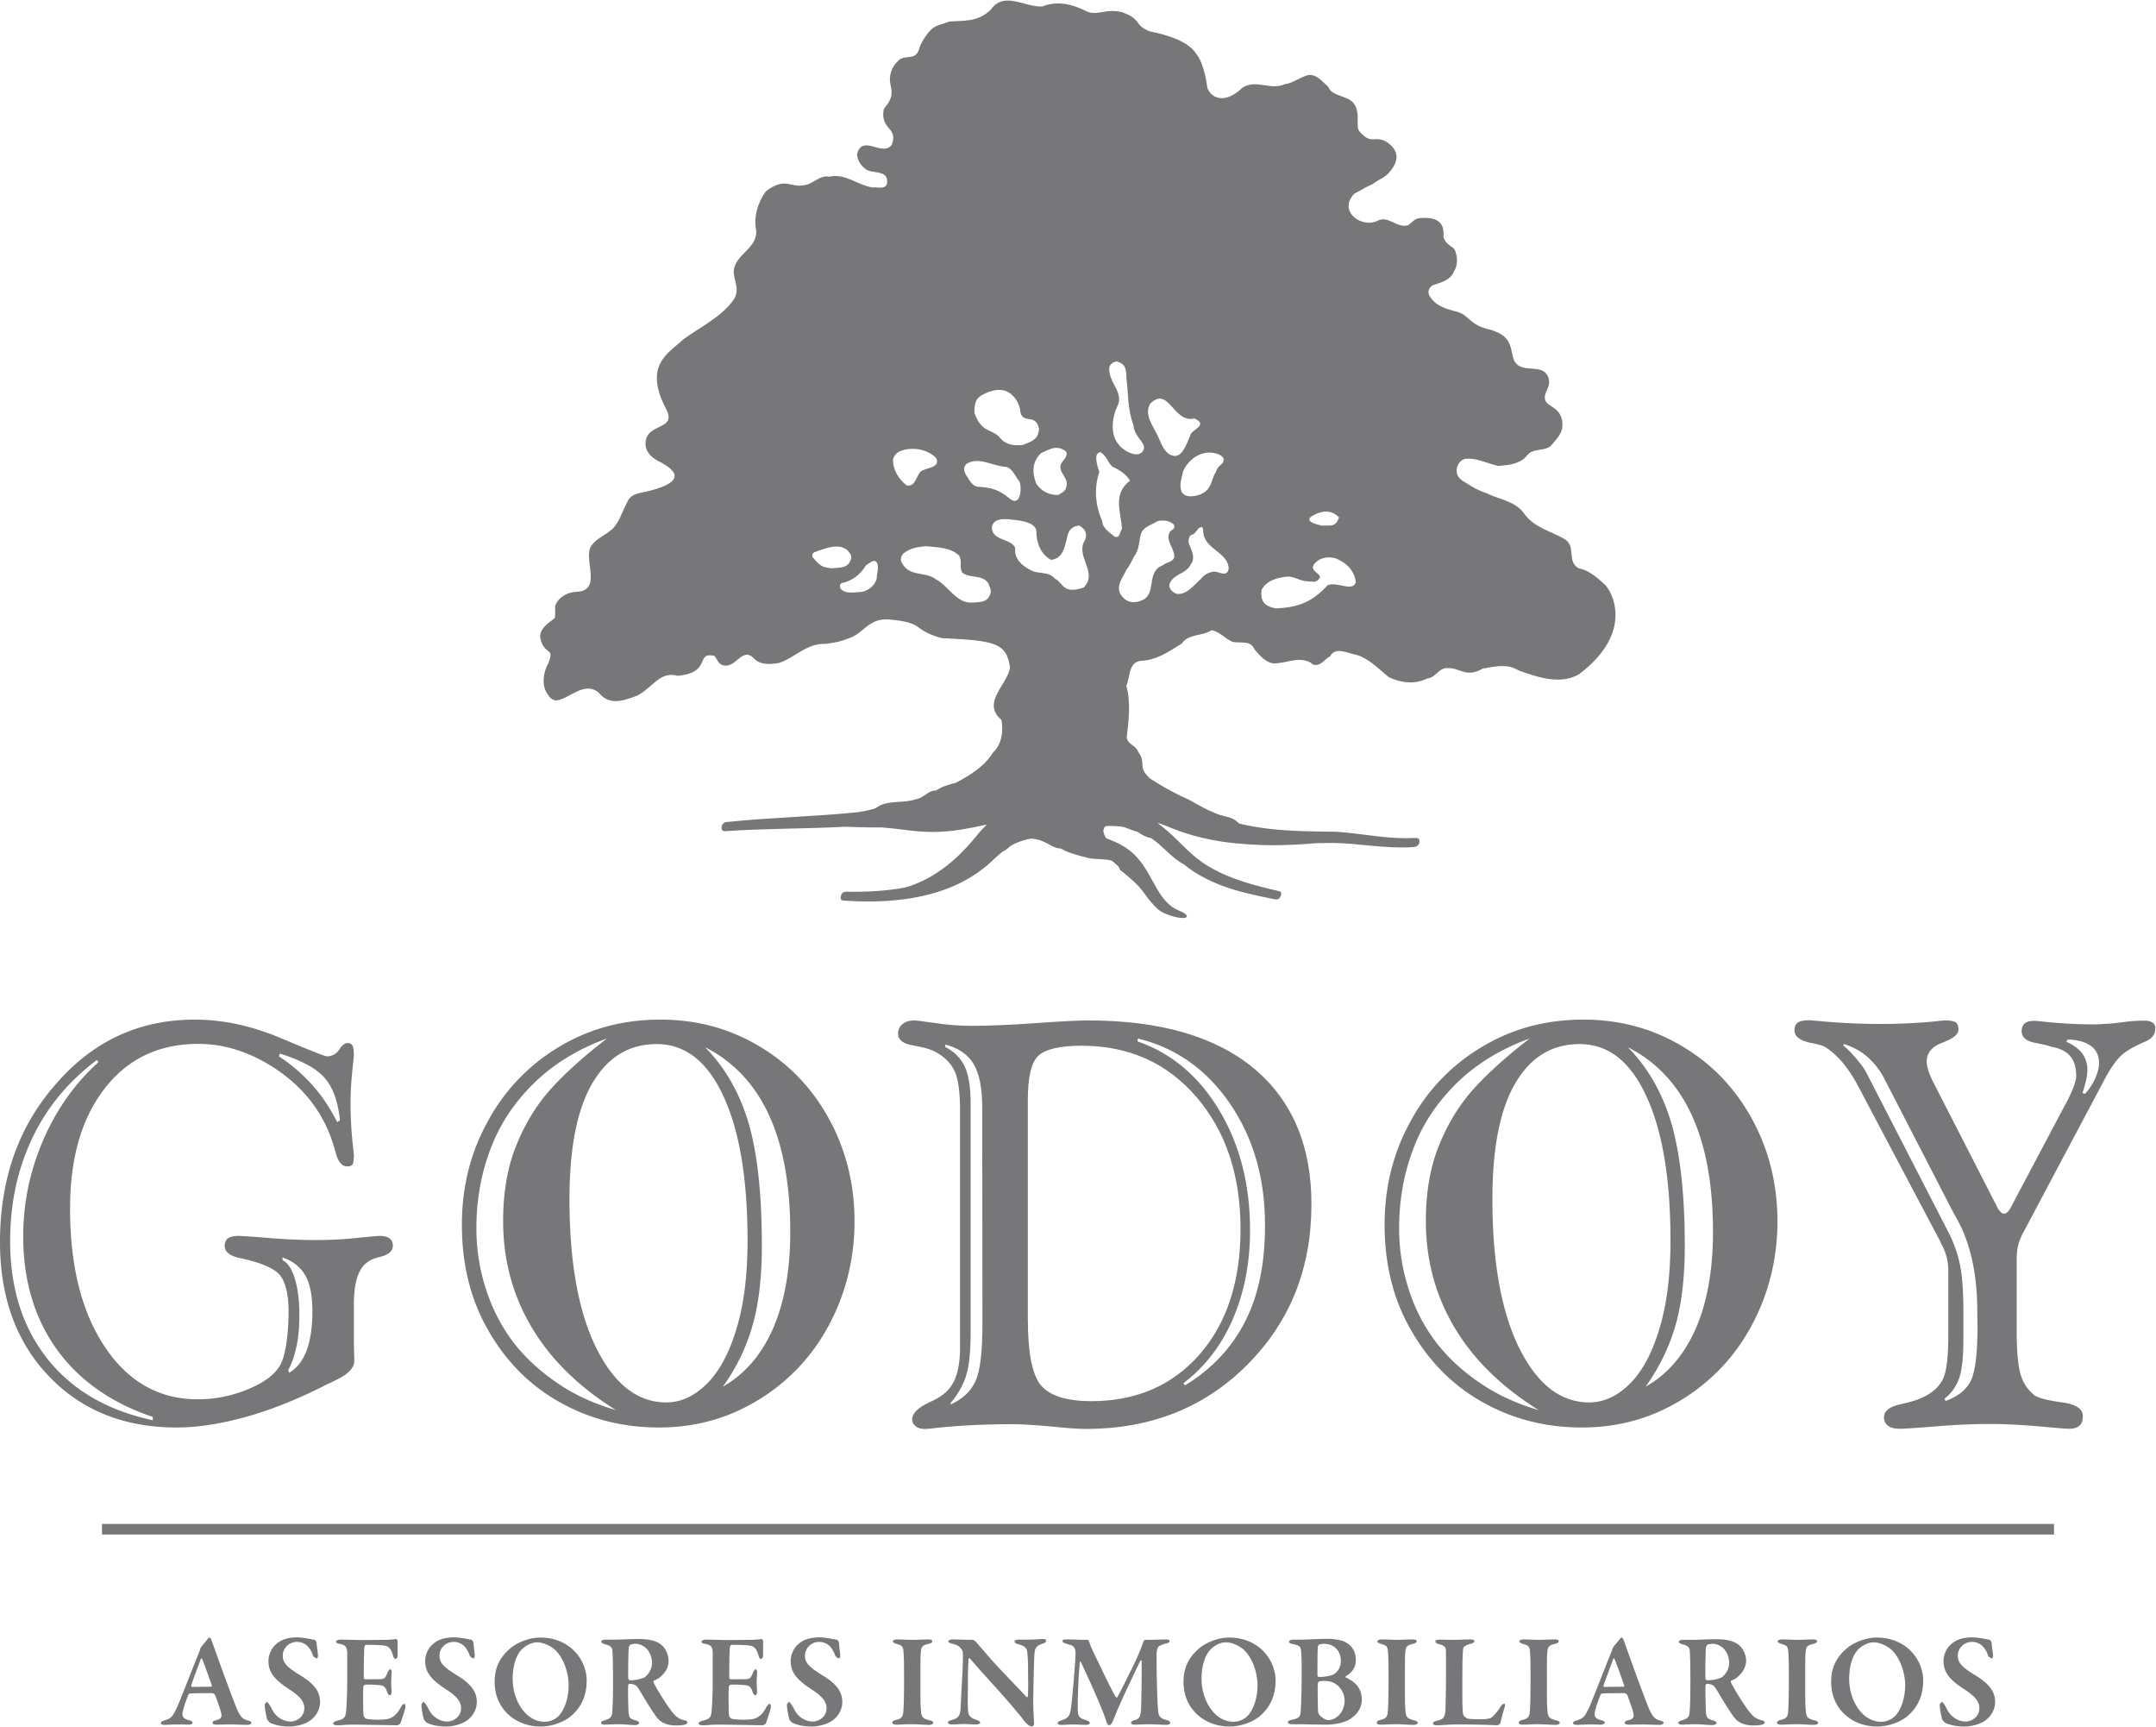 <svg id="Layer_1" xmlns="http://www.w3.org/2000/svg" viewBox="0 0 104 83.28"><style>.st0{fill-rule:evenodd;clip-rule:evenodd}.st0,.st1{fill:#77777a}</style><path id="XMLID_74_" class="st0" d="M2.29 65.53c-1.2-1.51-1.8-3.4-1.8-5.68 0-1.83.36-3.48 1.07-4.97s1.75-2.74 3.11-3.76l.08.1c-1.14 1.03-2.03 2.29-2.67 3.77-.64 1.49-.96 3.03-.96 4.63 0 2.12.54 3.94 1.61 5.44 1.08 1.5 2.62 2.59 4.64 3.27v.16c-2.19-.47-3.88-1.45-5.08-2.96zm13.36-13.56c.4.45.65 1.13.75 2.05l-.13.1c-.35-.69-.75-1.29-1.21-1.8a8.02 8.02 0 0 0-1.61-1.38l.05-.13c1.04.32 1.75.71 2.15 1.16zm1.55 9.74c.04-.15.1-.3.17-.43.15-.3.43-.51.75-.61.09-.03.19-.05.29-.08.36-.1.54-.27.54-.52 0-.15-.05-.27-.16-.35-.11-.08-.27-.12-.49-.12-.06 0-.42.03-1.09.1-.67.07-1.31.1-1.94.1-.71 0-1.48-.03-2.32-.1-.84-.07-1.32-.1-1.43-.1-.25 0-.42.04-.53.12-.1.08-.15.2-.15.37 0 .27.23.46.68.57.3.06 1.63.33 2.02.88.25.36.38.92.38 1.69 0 .65-.05 1.22-.13 1.71-.09.5-.21.84-.37 1.04-.3.42-.83.77-1.57 1.06s-1.5.44-2.31.44c-1.86 0-3.35-.84-4.47-2.51-1.13-1.68-1.69-3.91-1.69-6.69 0-2.44.56-4.37 1.68-5.8 1.11-1.43 2.62-2.14 4.51-2.14 1.25 0 2.47.39 3.66 1.16 1.19.78 2.04 1.76 2.57 2.95.15.33.28.72.4 1.16.12.43.3.64.55.64.12 0 .2-.03.25-.09.05-.06.07-.22.07-.5-.01-.05-.02-.17-.04-.36-.09-.77-.12-1.49-.12-2.16 0-.46.03-.94.08-1.44s.08-.77.08-.81c0-.23-.02-.39-.07-.47a.24.24 0 0 0-.22-.12c-.14 0-.28.1-.42.32-.14.21-.34.32-.6.32-.09 0-.82-.29-2.22-.88s-2.78-.89-4.15-.89c-2.65 0-4.88 1.02-6.67 3.08C.9 54.3 0 56.85 0 59.9c0 2.67.79 4.83 2.36 6.47 1.57 1.64 3.62 2.47 6.16 2.47 1.03 0 2.17-.18 3.41-.53 1.24-.35 2.51-.87 3.82-1.54.11-.05.26-.12.46-.22.59-.28.88-.59.88-.93 0-.04 0-.17-.01-.37 0-.2-.01-.37-.01-.51v-1.63c-.01-.61.04-1.07.13-1.4zm-2.47-.2c.23.41.34.99.34 1.74 0 .76-.1 1.39-.28 1.88-.19.5-.47.85-.84 1.07l-.05-.13c.18-.31.31-.69.4-1.14.1-.44.14-.94.14-1.49 0-.72-.07-1.31-.22-1.78-.14-.47-.34-.76-.59-.89v-.13c.5.17.86.46 1.1.87z"/><path id="XMLID_68_" class="st0" d="M22.28 59.06c0-1.83.42-3.5 1.27-5.02a9.302 9.302 0 0 1 3.46-3.58c1.46-.87 3.07-1.29 4.85-1.29 1.73 0 3.31.42 4.74 1.27 1.43.84 2.56 2.01 3.38 3.5s1.24 3.15 1.24 4.96c0 1.39-.25 2.7-.74 3.94-.5 1.24-1.18 2.31-2.05 3.2-.87.89-1.88 1.58-3 2.07-1.14.49-2.35.73-3.65.73-1.75 0-3.34-.41-4.78-1.22-1.45-.81-2.59-1.97-3.44-3.45-.86-1.49-1.28-3.19-1.28-5.11zM29.71 68c-1.81-1.13-3.17-2.47-4.08-4.02-.91-1.55-1.36-3.24-1.36-5.09 0-1.4.21-2.63.65-3.69.43-1.06 1-1.97 1.7-2.74.71-.77 1.59-1.56 2.66-2.38-1.41.51-2.59 1.24-3.54 2.17-.94.93-1.65 1.99-2.09 3.19-.45 1.19-.67 2.46-.67 3.79 0 .97.14 1.93.44 2.87.3.95.72 1.79 1.29 2.56.57.76 1.28 1.42 2.11 1.99.82.58 1.79 1.03 2.89 1.35zm-2.24-10.16c0 3.05.44 5.45 1.3 7.18.87 1.74 1.99 2.61 3.37 2.61.7 0 1.35-.3 1.95-.89.6-.59 1.08-1.48 1.43-2.64.36-1.17.54-2.59.54-4.28 0-2.97-.39-5.3-1.17-6.97-.77-1.67-1.85-2.5-3.21-2.5-1.33 0-2.36.62-3.1 1.88-.74 1.25-1.11 3.12-1.11 5.61zm7.4 9.03c1.04-.59 1.85-1.52 2.41-2.78.56-1.28.84-2.84.84-4.68 0-4.55-1.37-7.52-4.11-8.91.98.99 1.68 2.23 2.11 3.69.42 1.47.63 3.42.63 5.89 0 1.56-.16 2.87-.47 3.91a9.42 9.42 0 0 1-1.41 2.88z"/><path id="XMLID_62_" class="st0" d="M66.79 59.06c0-1.83.42-3.5 1.27-5.02a9.257 9.257 0 0 1 3.47-3.58c1.46-.87 3.07-1.29 4.85-1.29 1.73 0 3.31.42 4.74 1.27 1.43.84 2.56 2.01 3.38 3.5s1.24 3.15 1.24 4.96c0 1.39-.25 2.7-.74 3.94-.5 1.24-1.18 2.31-2.05 3.2s-1.88 1.58-3 2.07c-1.14.49-2.35.73-3.65.73-1.75 0-3.34-.41-4.78-1.22-1.45-.81-2.59-1.97-3.44-3.45-.87-1.49-1.29-3.19-1.29-5.11zM74.22 68c-1.81-1.13-3.17-2.47-4.08-4.02s-1.36-3.24-1.36-5.09c0-1.4.21-2.63.65-3.69.43-1.06 1-1.97 1.7-2.74.71-.77 1.59-1.56 2.66-2.38-1.41.51-2.59 1.24-3.54 2.17-.94.93-1.65 1.99-2.09 3.19-.45 1.19-.67 2.46-.67 3.79 0 .97.14 1.93.44 2.87.29.95.72 1.79 1.29 2.56.57.76 1.28 1.42 2.11 1.99.83.58 1.79 1.03 2.89 1.35zm-2.23-10.16c0 3.05.44 5.45 1.3 7.18.87 1.74 1.99 2.61 3.37 2.61.7 0 1.35-.3 1.95-.89.6-.59 1.08-1.48 1.43-2.64.36-1.17.54-2.59.54-4.28 0-2.97-.39-5.3-1.17-6.97-.77-1.67-1.84-2.5-3.21-2.5-1.33 0-2.36.62-3.1 1.88-.74 1.25-1.11 3.12-1.11 5.61zm7.39 9.03c1.05-.59 1.85-1.52 2.41-2.78.56-1.28.84-2.84.84-4.68 0-4.55-1.37-7.52-4.11-8.91.98.99 1.68 2.23 2.11 3.69.42 1.47.64 3.42.64 5.89 0 1.56-.16 2.87-.47 3.91a9.677 9.677 0 0 1-1.42 2.88z"/><path id="XMLID_57_" class="st0" d="M60.48 51.52c-1.86-1.54-4.52-2.31-7.98-2.31-.46 0-1.31.04-2.56.13s-2.27.13-3.07.13c-.54 0-1.11-.04-1.73-.13-.61-.09-.96-.13-1.04-.13-.24 0-.43.06-.57.18-.14.12-.21.27-.21.46 0 .3.25.49.74.57.5.08.86.19 1.09.32.44.24.74.56.91.94s.25 1.01.25 1.89V65c0 .63-.09 1.14-.25 1.52-.17.39-.44.68-.81.89-.1.07-.26.14-.45.23-.53.25-.8.52-.8.81 0 .13.06.25.17.33.11.09.25.13.43.13.02 0 .1 0 .21-.01 1.17-.14 2.51-.22 4.05-.22.44 0 1.05.04 1.83.11.78.08 1.34.12 1.68.12 3.14 0 5.74-1.03 7.8-3.1 2.06-2.07 3.09-4.64 3.09-7.72.01-2.83-.93-5.03-2.78-6.57zM47.39 63.85c0 1.36-.11 2.28-.34 2.76-.22.49-.62.86-1.19 1.12v-.08c.34-.4.59-.83.74-1.3.15-.47.22-1.16.22-2.07V53.21c0-.77-.09-1.36-.28-1.77-.19-.41-.5-.72-.94-.95v-.12c.64.17 1.1.49 1.37.95.27.46.41 1.16.41 2.09l.01 10.44zm2.85 2.99c-.44-.49-.66-1.57-.66-3.25V53.03c0-1.1.17-1.81.52-2.13.35-.31 1.04-.47 2.08-.47 2.26 0 4.11.82 5.53 2.47 1.42 1.65 2.13 3.77 2.13 6.37 0 2.52-.66 4.54-1.97 6.04s-3.06 2.26-5.23 2.26c-1.15 0-1.95-.24-2.4-.73zm9.84-3.15c-.64 1.28-1.61 2.32-2.92 3.12l-.07-.11c1.04-.79 1.83-1.82 2.38-3.09.55-1.28.83-2.7.83-4.29 0-2.21-.5-4.13-1.48-5.77s-2.3-2.76-3.95-3.33l.02-.14c1.83.45 3.31 1.49 4.44 3.14s1.69 3.6 1.69 5.84c.01 1.82-.3 3.36-.94 4.63z"/><path id="XMLID_53_" class="st0" d="M103.85 49.33c-.1-.08-.23-.11-.4-.11-.33 0-.69.02-1.09.08-.4.05-.64.07-.7.07h-.08c-.2.02-.38.03-.57.03-.76 0-1.56-.04-2.42-.13-.24-.03-.39-.04-.45-.04-.21 0-.37.04-.47.12-.1.08-.15.2-.15.38 0 .3.23.49.7.57.31.06.55.11.73.18.41.07.72.22.91.45.2.23.29.56.29.97 0 .23-.16.67-.48 1.29l-.07.12-2.58 4.87c-.06.12-.12.21-.18.27-.06.05-.11.08-.17.08-.05 0-.1-.02-.16-.08a.865.865 0 0 1-.15-.2l-3.03-5.92c-.12-.22-.22-.44-.29-.64-.07-.2-.1-.37-.1-.5 0-.41.25-.72.76-.91.51-.19.77-.4.77-.62 0-.17-.04-.29-.12-.35-.09-.06-.26-.1-.53-.1-.05 0-.2.01-.42.04-.93.09-1.82.13-2.67.13-1.02 0-2.05-.05-3.07-.15-.2-.01-.32-.03-.37-.03-.27 0-.46.04-.57.11-.1.07-.16.2-.16.37 0 .3.26.5.78.61.28.05.49.11.62.16.28.14.57.4.89.75.3.36.58.78.82 1.25l3.93 7.43c.01.04.03.07.05.11.22.4.33.83.33 1.26v3.17c0 .99-.08 1.66-.23 2.02s-.44.65-.85.87c-.24.14-.63.28-1.19.4-.56.12-.83.33-.83.64 0 .18.07.31.2.41.13.1.32.14.57.14.22 0 .82-.04 1.8-.12.98-.08 1.84-.11 2.57-.11.68 0 1.44.04 2.29.11.85.08 1.35.12 1.49.12.23 0 .4-.05.51-.15s.16-.25.16-.46c0-.35-.33-.57-.99-.66-.66-.09-1.1-.2-1.31-.32-.33-.25-.56-.58-.69-.99-.13-.41-.2-1.13-.2-2.18V60.8c0-.32.02-.56.07-.74.04-.18.12-.37.22-.57l3.93-7.4c.26-.5.52-.89.81-1.18.41-.37 1.02-.61 1.19-.69.31-.14.46-.34.46-.59.03-.11-.01-.22-.11-.3zm-8.46 14.59c0 1.36-.11 2.25-.33 2.68-.22.43-.62.75-1.21.96l-.05-.11c.34-.27.57-.6.71-1s.2-1.05.2-1.97v-1.22c0-.99-.06-1.76-.17-2.29s-.3-1.06-.57-1.58l-3.93-7.64c-.08-.16-.22-.37-.44-.63-.21-.26-.44-.5-.69-.71l.05-.06c.43.14.8.34 1.12.62.32.28.58.61.79 1l3.31 6.42c.04.08.11.2.21.38.66 1.17.99 2.67.99 4.49l.01.66zm5.69-11.94c-.12.28-.29.53-.5.77l-.13-.04c.08-.23.14-.44.18-.62.04-.18.06-.35.06-.5 0-.31-.09-.57-.25-.79-.17-.22-.42-.41-.76-.56l.05-.11c.5.01.87.12 1.13.31.26.19.39.46.39.8.01.21-.05.46-.17.74z"/><g><path class="st1" d="M10.21 79.12l.26.72c.35.99.79 2.16.92 2.48.21.52.35.59.57.65.11.03.17.07.17.11 0 .04-.06.1-.21.1-.16 0-.64-.02-.84-.02-.21 0-.46.01-.63.01-.13 0-.2-.04-.2-.1 0-.03.04-.09.17-.11.26-.06.27-.17.26-.27-.01-.17-.15-.53-.3-.94 0-.02-.08-.1-.15-.1-.68 0-.99.01-1.08.02-.02 0-.06.04-.07.07-.2.51-.28.8-.28.93s.07.22.3.28c.13.03.19.07.19.13 0 .05-.09.09-.19.09-.11 0-.28-.01-.51-.01-.25 0-.54.02-.64.02-.15 0-.19-.04-.19-.08s.02-.09.16-.13c.33-.09.4-.19.59-.57.15-.31.85-2.14 1.11-2.76.01-.02.04-.1.04-.13 0-.02.02-.05.05-.09.06-.09.24-.29.29-.36.04-.06.09-.09.11-.09s.05.02.1.15zm.01 2.17c-.1-.3-.38-1.08-.47-1.29-.01-.04-.05-.03-.07.02-.11.31-.42 1.12-.46 1.27 0 .03.02.06.04.06.25 0 .72-.01.93-.01.01 0 .04-.02.03-.05zM15.18 79.08c.02 0 .08.1.09.13 0 .09.07.58.07.6 0 .1-.02.16-.06.16-.05 0-.15-.06-.19-.15-.06-.21-.2-.39-.28-.46a.726.726 0 0 0-.51-.18c-.3 0-.66.25-.66.67 0 .38.28.59.86.95.79.48.94.89.94 1.29 0 .33-.19.72-.57.94-.22.13-.59.23-.9.23-.38 0-.66-.06-.92-.17-.05-.02-.17-.16-.17-.19-.05-.22-.11-.5-.11-.69 0-.04.07-.13.1-.13.05 0 .15.15.25.35.19.39.57.59.89.59.3 0 .67-.23.67-.64 0-.27-.13-.53-.72-.91-.66-.43-1.01-.79-1.01-1.36 0-.37.19-.68.39-.84.21-.18.51-.31 1.02-.31.3.01.65.09.82.12zM18.53 79.08c.21 0 .48-.02.57-.04.02 0 .07.04.08.09v.69c0 .09-.04.18-.1.18-.06 0-.11-.1-.12-.16-.09-.36-.26-.46-.41-.48-.12-.02-.4-.04-.89-.04-.02 0-.08.02-.09.18-.01.16-.03 1.05-.02 1.41 0 .02.02.07.06.07h.51c.46 0 .44-.02.57-.31.04-.1.09-.17.14-.17.05 0 .07.11.06.18-.01.18-.02.3-.02.44 0 .17.01.28.02.44 0 .11-.03.19-.09.19-.05 0-.1-.08-.12-.14-.09-.28-.17-.33-.42-.35-.2-.02-.44-.02-.64-.02-.02 0-.09.06-.09.08-.02.18-.02.68-.01.89 0 .15 0 .39.02.53.02.06.08.14.14.15.1.02.3.04.52.04.19 0 .43 0 .59-.06.19-.07.37-.22.51-.48.09-.17.15-.22.2-.22.07 0 .06.13.05.19 0 .05-.19.64-.24.75-.02.04-.12.09-.15.09-.07 0-1.66-.03-2.14-.03-.43 0-.5.03-.73.03-.12 0-.22-.02-.22-.09 0-.06.09-.1.19-.13.33-.08.41-.14.44-.49.02-.27.05-.76.05-1.56v-1.24c-.01-.23-.07-.36-.34-.41-.13-.02-.2-.05-.2-.11s.11-.1.2-.1c.3 0 .83.02 1.16.02l.96-.01zM22.75 79.08c.02 0 .08.1.09.13 0 .09.06.58.06.6 0 .1-.02.16-.06.16-.05 0-.15-.06-.19-.15-.07-.21-.2-.39-.28-.46a.726.726 0 0 0-.51-.18c-.3 0-.66.25-.66.67 0 .38.28.59.86.95.79.48.94.89.94 1.29 0 .33-.19.72-.57.94-.22.13-.59.23-.9.23-.38 0-.66-.06-.92-.17-.05-.02-.17-.16-.17-.19-.05-.22-.11-.5-.11-.69 0-.04.07-.13.1-.13.05 0 .15.15.25.35.19.39.57.59.89.59.3 0 .67-.23.67-.64 0-.27-.13-.53-.72-.91-.66-.43-1.01-.79-1.01-1.36 0-.37.19-.68.39-.84.21-.18.51-.31 1.02-.31.32.01.66.09.83.12zM28.3 81.05c0 .84-.36 1.39-.81 1.75-.37.28-.91.46-1.41.46-.68 0-1.27-.26-1.67-.69-.35-.37-.55-.88-.55-1.47 0-.79.35-1.29.83-1.67.29-.22.83-.46 1.37-.46 1.42 0 2.24 1.06 2.24 2.08zm-3.12-1.52c-.22.21-.45.68-.45 1.44 0 .99.6 2.06 1.54 2.06.35 0 .57-.18.66-.26.27-.27.5-.82.5-1.51 0-.51-.2-1.28-.67-1.71-.22-.19-.57-.35-.85-.35-.29 0-.58.18-.73.33zM31.79 80.92c-.02.02-.16.09-.25.13-.03.01-.02.07-.01.09.12.26.65 1.14.97 1.51.17.2.36.28.55.32.07.01.11.07.11.09 0 .04-.06.09-.1.1-.1.04-.35.05-.43.05-.59 0-.83-.23-.97-.42-.18-.24-.51-.77-.78-1.23-.06-.1-.15-.24-.2-.27-.04-.04-.19-.09-.31-.09-.02 0-.06.03-.07.07-.01.13 0 .98.02 1.28.02.28.06.34.36.42.11.03.15.08.15.12 0 .07-.12.1-.2.1-.22 0-.51-.04-.82-.04-.22 0-.55.02-.62.02-.16 0-.2-.04-.2-.1 0-.04.07-.08.15-.1.3-.09.37-.17.39-.37.04-.5.04-1.03.04-1.58 0-.69-.01-1.23-.03-1.41-.01-.15-.07-.25-.37-.32-.1-.03-.17-.08-.17-.13 0-.04.08-.09.19-.09h.47c.24 0 .77-.03 1.12-.03.3 0 .81.02 1.12.28.2.16.35.47.35.77 0 .35-.17.6-.46.83zm-.62-1.43a.754.754 0 0 0-.52-.22c-.02 0-.19.02-.24.04-.03.02-.07.1-.08.13-.02.22-.04 1.34-.02 1.51 0 .04.05.08.09.08.33 0 .62-.1.69-.14.17-.13.36-.36.36-.72 0-.17-.06-.46-.28-.68zM36.16 79.08c.21 0 .48-.02.57-.04.02 0 .07.04.08.09v.69c0 .09-.04.18-.1.18-.06 0-.11-.1-.12-.16-.09-.36-.26-.46-.41-.48-.12-.02-.4-.04-.89-.04-.02 0-.08.02-.09.18-.01.16-.03 1.05-.02 1.41 0 .02.02.07.06.07h.51c.46 0 .44-.02.57-.31.04-.1.09-.17.14-.17.05 0 .07.11.06.18-.01.18-.02.3-.02.44 0 .17.01.28.02.44 0 .11-.03.19-.09.19s-.1-.08-.12-.14c-.09-.28-.17-.33-.42-.35-.2-.02-.44-.02-.64-.02-.02 0-.09.06-.09.08-.02.18-.02.68-.01.89 0 .15 0 .39.02.53.02.06.08.14.14.15.1.02.3.04.52.04.19 0 .43 0 .59-.06.19-.07.37-.22.51-.48.09-.17.15-.22.2-.22.06 0 .06.13.05.19 0 .05-.19.64-.24.75-.02.04-.12.09-.15.09-.07 0-1.66-.03-2.14-.03-.43 0-.5.03-.73.03-.12 0-.22-.02-.22-.09 0-.06.09-.1.19-.13.33-.08.41-.14.44-.49.02-.27.05-.76.05-1.56v-1.24c-.01-.23-.06-.36-.34-.41-.13-.02-.2-.05-.2-.11s.11-.1.2-.1c.3 0 .83.02 1.16.02l.96-.01zM40.38 79.08c.02 0 .08.1.09.13 0 .09.06.58.06.6 0 .1-.02.16-.06.16-.05 0-.15-.06-.19-.15-.07-.21-.2-.39-.28-.46a.726.726 0 0 0-.51-.18c-.3 0-.66.25-.66.67 0 .38.28.59.86.95.79.48.94.89.94 1.29 0 .33-.19.72-.57.94-.22.13-.59.23-.9.23-.38 0-.66-.06-.92-.17-.05-.02-.17-.16-.17-.19-.05-.22-.11-.5-.11-.69 0-.04.07-.13.1-.13.05 0 .15.15.25.35.19.39.57.59.89.59.3 0 .67-.23.67-.64 0-.27-.13-.53-.72-.91-.66-.43-1.01-.79-1.01-1.36 0-.37.19-.68.39-.84.21-.18.51-.31 1.02-.31.32.01.66.09.83.12zM43.59 79.76c-.02-.31-.02-.4-.33-.48-.15-.04-.19-.09-.19-.13 0-.05.09-.09.2-.09.19 0 .52.02.73.02.31 0 .54-.02.77-.02.11 0 .2.02.2.09 0 .06-.09.11-.2.13-.32.06-.34.22-.35.39-.02.16-.02.39-.02 1.49 0 .78 0 1.05.02 1.25.02.38.06.46.42.55.11.02.18.07.18.13s-.12.09-.2.09c-.26 0-.69-.04-.96-.03-.19 0-.38.02-.62.02-.15 0-.2-.04-.2-.11 0-.04.06-.09.19-.12.3-.07.34-.2.35-.48.02-.24.03-.9.03-1.45 0-.33 0-1-.02-1.25zM45.95 79.06c.14 0 .65.02.98.02.03 0 .12.06.14.09l.54.62c.31.39 1.58 1.69 1.91 2.05.03.03.06-.02.06-.04.03-.19.01-.91.01-1.45 0-.22-.02-.52-.04-.69-.01-.13-.08-.28-.4-.36-.13-.03-.21-.07-.21-.15 0-.04.07-.08.19-.08h.44c.31 0 .57-.03.74-.03.11 0 .15.04.15.09 0 .04-.04.1-.16.13-.33.11-.37.22-.4.48-.02.23-.06 1.86-.06 2.4 0 .27.04.83.04 1 0 .06-.07.12-.1.12-.13 0-.29-.17-.35-.24a9.69 9.69 0 0 0-.42-.52c-.6-.74-1.65-1.84-2.22-2.52-.03-.04-.07.01-.07.03-.01.17-.02.32-.03.83 0 .89-.02 1.38.01 1.69.02.2.1.31.4.41.13.04.18.09.18.12 0 .07-.09.1-.21.1-.19 0-.33-.02-.56-.02-.14 0-.5.02-.61.02-.09 0-.17-.03-.17-.09 0-.07.08-.1.14-.11.3-.09.45-.14.47-.62.03-.72.11-1.95.11-2.41 0-.26-.02-.33-.04-.36-.11-.14-.16-.23-.5-.31-.07-.01-.17-.07-.17-.11.02-.05.1-.09.21-.09zM51.43 79.06c.4 0 .53.02 1.04.02.01 0 .07.06.07.09.06.19.11.31.24.58.32.66.92 1.93 1.05 2.09.01.01.05.02.06.02.15-.27.87-1.68 1.07-2.18.03-.08.15-.36.19-.5 0-.02.06-.1.08-.1.45 0 .96-.02 1.02-.02.08 0 .17.02.17.08s-.07.1-.19.12c-.1.02-.19.06-.29.11-.11.05-.15.19-.15.51 0 1.08.04 2.35.08 2.67.03.21.09.32.41.4.11.02.17.09.17.13 0 .07-.1.1-.19.1-.07 0-.68-.03-.9-.03-.11 0-.46.02-.61.02-.1 0-.19-.02-.19-.09 0-.06.09-.11.18-.13.26-.06.28-.26.3-.52.02-.31.04-1.97.03-2.29 0-.07-.04-.1-.07-.04-.2.42-.75 1.56-.93 1.98-.17.37-.3.71-.39.92-.08.19-.15.2-.18.2s-.09-.07-.12-.14c-.03-.1-.11-.35-.24-.66-.33-.82-.89-2.02-1.01-2.26-.02-.04-.04-.02-.04.02-.05.43-.11 1.55-.1 2.24 0 .37.06.45.39.55.13.04.19.09.19.14 0 .05-.08.09-.19.09-.19 0-.44-.02-.59-.02-.15 0-.42.02-.57.02-.1 0-.2-.01-.2-.09 0-.04.06-.09.17-.12.35-.12.42-.2.48-.66.06-.49.2-2.02.21-2.59 0-.09-.01-.33-.24-.39l-.26-.08c-.04-.01-.13-.06-.13-.11s.04-.08.18-.08zM61.53 81.05c0 .84-.36 1.39-.81 1.75-.37.28-.91.46-1.41.46-.68 0-1.27-.26-1.67-.69-.35-.37-.55-.88-.55-1.47 0-.79.35-1.29.83-1.67.29-.22.83-.46 1.37-.46 1.42 0 2.24 1.06 2.24 2.08zm-3.12-1.52c-.22.21-.45.68-.45 1.44 0 .99.6 2.06 1.54 2.06.35 0 .57-.18.66-.26.27-.27.5-.82.5-1.51 0-.51-.2-1.28-.67-1.71-.22-.19-.57-.35-.85-.35-.3 0-.59.18-.73.33zM64.92 80.84c-.02 0-.01.06 0 .06.44.19.77.51.77 1.06 0 .42-.24.72-.55.93-.31.22-.89.28-1.15.28-.18 0-.89-.01-1.18-.02h-.49c-.11 0-.2-.04-.2-.1 0-.06.11-.1.18-.11.39-.08.42-.17.44-.39.01-.13.05-.78.05-2.05 0-.55-.02-.88-.04-.96-.03-.14-.07-.19-.4-.26-.09-.01-.17-.05-.17-.12 0-.05.1-.09.18-.09h.42c.2 0 .99-.04 1.25-.04.37 0 .73.07.92.19.31.19.45.48.45.79.03.5-.31.71-.48.83zm-1.07-1.57c-.04 0-.15.02-.22.04-.01 0-.05.07-.06.1-.01.1-.02.29-.02 1.37 0 .03.03.09.07.09.23 0 .6-.04.75-.15.2-.14.31-.36.31-.61 0-.55-.37-.84-.83-.84zm.53 1.91c-.15-.09-.33-.12-.55-.12-.09 0-.2.02-.22.04-.02.02-.05.05-.05.3 0 .17.01.94.02 1.13 0 .05.04.15.09.2.11.11.29.22.4.22.41 0 .79-.41.79-.94a.967.967 0 0 0-.48-.83zM66.96 79.76c-.02-.31-.02-.4-.33-.48-.15-.04-.19-.09-.19-.13 0-.05.09-.09.2-.09.19 0 .52.02.73.02.31 0 .54-.02.77-.02.11 0 .2.02.2.09 0 .06-.09.11-.2.13-.32.06-.34.22-.35.39-.02.16-.02.39-.02 1.49 0 .78 0 1.05.02 1.25.02.38.06.46.42.55.11.02.18.07.18.13s-.12.09-.2.09c-.26 0-.69-.04-.96-.03-.19 0-.38.02-.62.02-.15 0-.2-.04-.2-.11 0-.04.06-.09.19-.12.3-.07.34-.2.35-.48.02-.24.03-.9.03-1.45 0-.33 0-1-.02-1.25zM69.43 79.07c.17 0 .46.01.64.01.25 0 .69-.02.85-.02.15 0 .2.03.2.08 0 .06-.08.1-.14.12-.35.09-.4.18-.4.26-.04.32-.04.97-.04 1.92 0 .44 0 .97.03 1.19.01.15.2.24.23.25.12.02.35.03.53.03.14 0 .35 0 .46-.03.06-.01.13-.02.2-.09.09-.09.24-.23.4-.5.06-.09.13-.13.17-.13s.05.07.02.17c-.07.22-.17.58-.2.76-.01.04-.12.11-.15.11-.1 0-.67-.04-1.97-.04-.31 0-.75.04-.95.04-.11 0-.19-.02-.19-.09 0-.04.06-.1.16-.12.35-.07.41-.18.44-.46.01-.16.03-.83.03-1.76v-1.09c0-.22-.04-.32-.33-.39-.12-.03-.18-.08-.18-.12-.01-.07.07-.1.19-.1zM73.81 79.76c-.02-.31-.02-.4-.33-.48-.15-.04-.19-.09-.19-.13 0-.05.09-.09.2-.09.19 0 .52.02.73.02.31 0 .54-.02.77-.02.11 0 .2.02.2.09 0 .06-.09.11-.2.13-.32.06-.34.22-.35.39-.02.16-.02.39-.02 1.49 0 .78 0 1.05.02 1.25.02.38.06.46.42.55.11.02.18.07.18.13s-.12.09-.2.09c-.26 0-.69-.04-.96-.03-.19 0-.38.02-.62.02-.15 0-.2-.04-.2-.11 0-.04.06-.09.19-.12.3-.07.34-.2.35-.48.02-.24.03-.9.03-1.45 0-.33 0-1-.02-1.25zM78.33 79.12l.26.72c.35.99.79 2.16.92 2.48.21.52.35.59.57.65.11.03.17.07.17.11 0 .04-.06.1-.21.1-.16 0-.64-.02-.84-.02-.21 0-.46.01-.63.01-.13 0-.2-.04-.2-.1 0-.03.04-.09.17-.11.26-.06.27-.17.26-.27-.01-.17-.15-.53-.3-.94 0-.02-.08-.1-.15-.1-.68 0-.99.01-1.08.02-.02 0-.06.04-.07.07-.2.51-.28.8-.28.93s.07.22.3.28c.13.03.19.07.19.13 0 .05-.09.09-.19.09-.11 0-.28-.01-.51-.01-.25 0-.54.02-.64.02-.15 0-.19-.04-.19-.08s.02-.09.16-.13c.33-.09.4-.19.59-.57.15-.31.85-2.14 1.11-2.76.01-.02.04-.1.04-.13 0-.02.02-.05.05-.09.06-.09.24-.29.29-.36.04-.06.09-.09.11-.09.02 0 .05.02.1.15zm.02 2.17c-.1-.3-.38-1.08-.47-1.29-.01-.04-.05-.03-.07.02-.11.31-.42 1.12-.46 1.27 0 .03.02.06.04.06.25 0 .72-.01.93-.01 0 0 .03-.02.03-.05zM83.76 80.92c-.02.02-.16.09-.25.13-.03.01-.02.07-.01.09.12.26.65 1.14.97 1.51.17.2.36.28.55.32.06.01.11.07.11.09 0 .04-.06.09-.1.1-.1.04-.35.05-.43.05-.59 0-.83-.23-.97-.42-.18-.24-.51-.77-.78-1.23-.06-.1-.15-.24-.2-.27-.04-.04-.19-.09-.31-.09-.02 0-.06.03-.07.07-.01.13 0 .98.02 1.28.02.28.06.34.36.42.11.03.15.08.15.12 0 .07-.12.1-.2.1-.22 0-.51-.04-.82-.04-.22 0-.55.02-.62.02-.16 0-.2-.04-.2-.1 0-.04.07-.08.15-.1.3-.09.37-.17.39-.37.04-.5.04-1.03.04-1.58 0-.69-.01-1.23-.03-1.41-.01-.15-.07-.25-.37-.32-.09-.02-.16-.07-.16-.12 0-.04.08-.09.19-.09h.47c.24 0 .77-.03 1.12-.03.3 0 .81.02 1.12.28.2.16.35.47.35.77-.02.34-.19.59-.47.82zm-.63-1.43a.754.754 0 0 0-.52-.22c-.02 0-.19.02-.24.04-.03.02-.07.1-.08.13-.02.22-.04 1.34-.02 1.51 0 .04.05.08.09.08.33 0 .62-.1.69-.14.17-.13.36-.36.36-.72 0-.17-.06-.46-.28-.68zM86.27 79.76c-.02-.31-.02-.4-.33-.48-.15-.04-.19-.09-.19-.13 0-.05.09-.09.2-.09.19 0 .52.02.73.02.31 0 .54-.02.77-.02.11 0 .2.02.2.09 0 .06-.09.11-.2.13-.32.06-.34.22-.35.39-.02.16-.02.39-.02 1.49 0 .78 0 1.05.02 1.25.02.38.06.46.42.55.11.02.18.07.18.13s-.12.09-.2.09c-.26 0-.69-.04-.96-.03-.19 0-.38.02-.62.02-.15 0-.2-.04-.2-.11 0-.04.06-.09.19-.12.3-.07.34-.2.35-.48.02-.24.03-.9.03-1.45 0-.33 0-1-.02-1.25zM92.77 81.05c0 .84-.36 1.39-.81 1.75-.37.28-.91.46-1.41.46-.68 0-1.27-.26-1.67-.69-.35-.37-.55-.88-.55-1.47 0-.79.35-1.29.83-1.67.29-.22.83-.46 1.37-.46 1.42 0 2.24 1.06 2.24 2.08zm-3.12-1.52c-.22.21-.45.68-.45 1.44 0 .99.6 2.06 1.54 2.06.35 0 .57-.18.66-.26.27-.27.5-.82.5-1.51 0-.51-.2-1.28-.67-1.71-.22-.19-.57-.35-.85-.35-.29 0-.58.18-.73.33zM95.98 79.08c.02 0 .08.1.09.13 0 .09.07.58.07.6 0 .1-.02.16-.06.16-.05 0-.15-.06-.19-.15-.06-.21-.2-.39-.28-.46a.726.726 0 0 0-.51-.18c-.3 0-.66.25-.66.67 0 .38.28.59.86.95.79.48.94.89.94 1.29 0 .33-.19.72-.57.94-.22.13-.59.23-.9.23-.38 0-.66-.06-.92-.17-.05-.02-.17-.16-.17-.19-.05-.22-.11-.5-.11-.69 0-.04.07-.13.1-.13.05 0 .15.15.25.35.19.39.57.59.89.59.3 0 .67-.23.67-.64 0-.27-.13-.53-.72-.91-.66-.43-1.01-.79-1.01-1.36 0-.37.19-.68.39-.84.21-.18.51-.31 1.02-.31.32.01.65.09.82.12z"/></g><path class="st1" d="M77.4 28.18c-.37-.34-.77-.69-1.26-.78-.57-.34-.11-1.01-.63-1.38-.69-.42-1.53-.56-2.03-1.31-.44-.56-1.19-.63-1.78-.93-.26-.08-.52-.21-.77-.36-.25-.18-.61-.28-.66-.65-.03-.28.12-.56.39-.64.57-.06.92.17 1.61.34.44-.04 1.02-.07 1.37-.48.3-.44.94-.17 1.23-.56.24-.3.48-.5.5-.92-.01-1.1-1.05-.77-.82-1.54.24-.49.18-.57.14-.77-.3-.75-1.28-.11-1.65-.81-.23-.56-.01-1.15-1.15-1.49-1.05-.23-1-.71-1.62-.87-.5-.13-1.03-.26-1.33-.79-.09-.2.01-.43.22-.5.35-.12.79-.22.96-.62.21-.33.2-.7.06-1.06-.11-.21-.4-.2-.55-.62.02-.34.05-1.04-1.15-.92-.22.01-.38.21-.55.34-.56.17-.96-.51-1.51-.2-.78.35-1.89-.5-1.09-1.32.59-.31.53-.31.9-.47.21-.19.53-.28.74-.51.84-.89.12-1.39-.14-1.55-.5-.23-.61.05-.99-.22-.37-.3-.34-.37-.35-.64.01-.38.03-.83-.33-1.1-.35-.25-.94-.25-1.09-.67-.28-.23-.54-.61-.96-.56-.41.1-.73.39-1.14.44-.69.32-1.39-.27-2.05.18-.86.81-1.49.49-1.68 0-.07-.5-.17-1.01-.41-1.46-.17-.21-.32-.86-2.38-1.27-.8-.34-.32-.54-1.31-.92-.83-.2-1.14.18-1.7-.03-.65-.34-1.41-.55-2.16-.25-.87.05-1.85-.77-2.5.17-.64.61-1.34.5-2 .56-.3.14-.65.15-.9.42-.26.29-.47.62-.57.98-.2.5-.73.17-.99.5-.31.28-.44.7-.38 1.06.08.43.19.66-.31 1.26-.19 1.02.71.85.39 1.72-.48.61-1.4-.54-1.68.45.02.27.15.51.36.68.32.33 1.17.01 1.09.73-.09.33-.48.16-.69.2-.73-.1-1.32-.7-2.09-.52-.48-.1-.81.4-1.29.42-.59.1-.88-.41-1.78.29-.38.53-.6 1.21-.46 1.91.03.88-1.05 1.13-1.09 1.96.01.43.29.79.04 1.29-.35.53-.85.89-1.33 1.22-.49.32-.71.45-1.13.75-.71.67-1.97 1.23-.82 3.4.51 1.02-1.06.61-1.01 1.68.01.41.38.69.71.84.23.15 1.78.86-.69 1.43-.33.08-.74.1-.9.5-.27.47-.38 1.05-.82 1.38-.33.28-.8.43-.99.87-.21.74.55 2.03-.65 2.08-.39.01-.86.23-1.02.68-.01.19.02.4-.02.59-.31.24-.78.52-.69.99.18.81.71.39.38 1.18-.23.4-.34 1.05-.06 1.46.3.5.57.33.87.2.6-.31 1.09-.65 1.6-.26.48.61 1.07.48 1.89.16.76-.41 1.09-1.19 1.94-.95 1.68-.16.82-1.18 1.78-.96.12.17.2.41.41.45.62.18.91-.92 1.49-.33.29.33.8.29 1.21.22.79-.27 1.34-.96 2.24-.92.5-.06.76-.12 1.15-.28.66-.21.93-.95 1.86-.9 1.82.14 1.12.49 2.58.9 2.52.13 3.15.19 3.31 1.43-.14.84-1.39 1.69-.41 2.52.09.55.02 1.17-.41 1.57-.41.67-1.14 1.12-1.8 1.46-.33.09-.66.17-.94.37-.39-.02-.61.38-.98.42-.6.22-1.39.01-1.92.42-.01.03-.61.18-.91.21-2.07.21-4.18.25-6.29.47-.09.01-.22.05-.25.24-.02.19.1.21.19.2 1.89-.13 3.81-.11 5.74-.21.11 0 .22 0 .34.01.47.01.95.03 1.44.02.38.03.76.07 1.14.12.43.06.88.1 1.33.1.45 0 .9-.04 1.35-.11.42-.07.84-.15 1.26-.25-.11.11-.22.23-.33.35-.24.28-.45.55-.68.79-.8.86-1.8 1.58-2.93 1.9-.93.17-1.88.22-2.84.2-.09 0-.21.02-.26.21-.05.18.07.22.15.22.99.07 2 .06 3-.08s2-.42 2.91-.93c.11-.06.23-.13.33-.2.11-.07.22-.14.32-.22.21-.15.42-.32.6-.5.17-.15.32-.3.48-.42.14-.07.27-.17.39-.28.07-.04.14-.09.22-.12.23-.11.5-.19.77-.24.75.05.95.46 1.44.48.11.06.22.11.33.16.34.13.66.21.97.29.38.09.87.03 1.17.14.09.07.18.15.26.23.11.05.09.24.21.27.34.29.76.6 1.09 1.07.19.27.4.53.66.77.26.23.87.41 1.16.42.35.01.3-.18-.13-.35-.49-.19-.81-.59-1.09-1.08-.3-.5-.55-1.1-1.08-1.63-.27-.26-.59-.46-.9-.6-.16-.07-.31-.13-.46-.19-.07-.1-.11-.2-.14-.35.02-.1.05-.18.1-.23.08-.01.15-.01.23-.01.23 0 .46.01.69.06.23.09.46.18.63.22.2.15.42.26.66.31.13.09.27.19.39.3.34.3.68.66 1.12.93.01 0 .02.01.04.01.16.13.32.25.5.37.4.26.83.47 1.26.64.88.34 1.78.52 2.67.7.08.01.2.01.27-.16s-.02-.23-.1-.24c-.87-.2-1.73-.42-2.53-.76-.4-.17-.78-.37-1.13-.61s-.66-.52-.98-.84-.65-.64-1.02-.93c-.06-.05-.12-.09-.18-.14.03.01.06.01.09.02.17.05.35.13.55.21.8.33 1.65.54 2.49.67.85.12 1.69.17 2.54.17.66-.01 1.32-.04 1.98-.1.27 0 .54-.01.8-.01 1.24.01 2.54.29 3.87.2.11 0 .29-.06.31-.24.03-.19-.12-.21-.22-.2-.62.03-1.24-.01-1.88-.09-.63-.07-1.26-.17-1.92-.21-1.3-.02-2.56-.02-3.79-.22-.3-.05-.6-.1-.89-.18-.02-.02-.05-.04-.08-.07-.34-.32-.68-.21-1.23-.5-.52-.2-.83-.47-1.51-.76-.49-.24-.97-.51-1.45-.82-.68-.59-.17-.74-.6-1.31-.1-.31-.52-.35-.55-.7.1-.82.2-1.71-.02-2.48.2-.41.08-1.08.66-1.2.78-.02 1.37-.43 2.02-.84.32-.48.99-.34 1.43-.64.39.07.66.41 1.01.56.37.09.87-.1 1.06.36.25.3.53.63.91.68.63.02 1.36-.43 1.92.06.38.1.55-.27.82-.4.26-.49.86-.14 1.23-.08.61.15 1.11.69 1.61 1.09.58.27 1.24.36 1.84.06.42-.03.56-.55 1.02-.5.57-.02.86.49 1.67.02.65-.12 1.21-.23 1.72.09.9.32 2.01.71 2.91.19 2.71-2.04 1.59-4.03 1.24-4.34zm-38.21-1.32c-.06-.25.17-.23.28-.3.42-.14 1.04-.38 1.43 0 .11.13.23.28.13.45-.15.43-.59.35-.93.4-.39-.09-.45 0-.91-.55zm3.1 1.04c-.08.33-.38.56-.69.64-.34.01-.81.14-1.06-.16-.04-.09-.04-.2.06-.26.49-.1.9-.4 1.18-.87.16-.06.4-.38.55-.06.06.25-.04.48-.04.71zm9.12-6.14c.15.22-.13.42-.23.61-.16.44.41.66.25 1.12-.02.2-.24.29-.39.38-.44.01-.83-.19-1.06-.56-.2-.52-.2-1.04.24-1.46.46-.21.75-.4 1.19-.09zm-4.06-2.7c.34-.18.72-.33 1.13-.22.41.15.72.59.74 1.04.14.59.73.03.9.79-.04.36-.09.55-.8.79-.51.04-.83-.02-1.15-.42-.38-.36-.84-.19-1.17-1.14.01-.54.1-.68.35-.84zm-.7 3.29c.6-.33 1.24.13 1.86.16.34.07.46.47.66.7.14.3.07 1.33-.52.79-.46-.38-.86-.49-1.39-.52-.29 0-.4-.15-.67-.59-.1-.18-.14-.39.06-.54zm-3.24-.59c.58-.23 1.32-.11 1.75.33.23.51-.55.44-.78.68-.2.26-.24.71-.64.64-.4-.3-.69-.79-.66-1.29.09-.21.19-.29.33-.36zm4.35 6.9c-.14.45-.63.37-.96.4-.69-.02-1.09-.83-1.65-1.12-.49-.4-1.29-.1-1.64-.79-.1-.14-.05-.33.06-.45.31-.27.73-.33 1.09-.36.69.06 1.16.09 1.54.39.27.23.04.62.22.88.33.3.98.07 1.26.53.04.16.18.32.08.52zm4.52-.33c-1.03.36-.98-.23-1.39-.42-.3-.38-.82-.2-1.18-.42-.41-.21-.8-.54-.74-1.07-.2-.47-1.18-.33-1.12-1.04.11-.34.43-.36.79-.34.27.04 1.29.06 1.35.56 0 .57.2 1.12.71 1.4.65-.07.68-.79.82-1.26.09-.25.29-.39.55-.39.22.14.4.3.28.67-.53.81.65 1.55-.07 2.31zm6.53-6.41c.16.1.3.17.16.42-.11.1-.25.19-.33.44-.25.39-.16.88-.84 1.1-.3.07-.63.12-.8-.16-.14-.34.01-.69.08-1.02.3-.64 1.02-1.08 1.73-.78zm-3.32-2.46c.89-.88 1.1.97 2.13.72.72.34-.2.54-.21.84-.23.51-.44 1.22-1.02.88-.31-.23-.4-.59-.55-.9-.23-.47-.67-1.02-.35-1.54zm-1.98-1.73c.02-.16.2-.29.37-.3.38.13.45.27.46.84.09.75.05 1.46.33 2.22.06.62.6.83.5 1.17-.18.54-1 .08-1.2-.22-.42-.44-.34-1.29-.08-1.83.36-.68-.44-1.16-.38-1.88zm.26 8.15c-.23-.19-.6-.42-.6-.75-.33-.73-.41-1.58-.14-2.37-.33-.95-.02-.9.03-.96.29.13.37.48.59.7.32.14.68.37.86.68-.87.65-.42 1.56-.39 2.33-.12.14-.08.46-.35.37zm1.34 3.06c-.65.28-.93-.09-1.07-.3-.21-.45.15-.81.3-1.18.2-.22.26-.48.44-.74.18-.3.16-.61.24-.92.1-.41.54-.48.82-.67.27-.06.57-.03.78.16.11.23-.12.25-.2.37-.21.47.26.77.22 1.24-.11.22-.38.21-.55.36-.82.3-.28 1.36-.98 1.68zm3.43-1.38c-.23.06-.4.1-.6.34-.37.34-.69.79-1.18.74-.18-.07-.43-.26-.33-.52.24-.49.78-.42 1.02-.92.22-.27.04-.63-.06-.9-.1-.14-.06-.4.06-.5.17-.02.27-.21.38-.34.11-.03.19-.13.21.14.01.9 1.19.99 1.23 1.82-.08.45-.48.13-.73.14zm4.89-2.75c.34-.17.79-.25 1.16.14-.17.51-.44.37-.82.4-.84-.18-.67-.39-.34-.54zm.61 3.41c-.8.89-1.53 1.07-2.49 1.12-.45-.08-.79-.27-.69-.9.25-.47.79-.59 1.28-.64.54.06.48.26 1.32.25.66-.38-.5-.44 0-.92.25-.26.65-.3.98-.2.54.22.91.62.96 1.16-.17.47-.89-.06-1.36.13z"/><g><path class="st1" d="M4.92 73.49h94.16V74H4.92z"/></g></svg>
